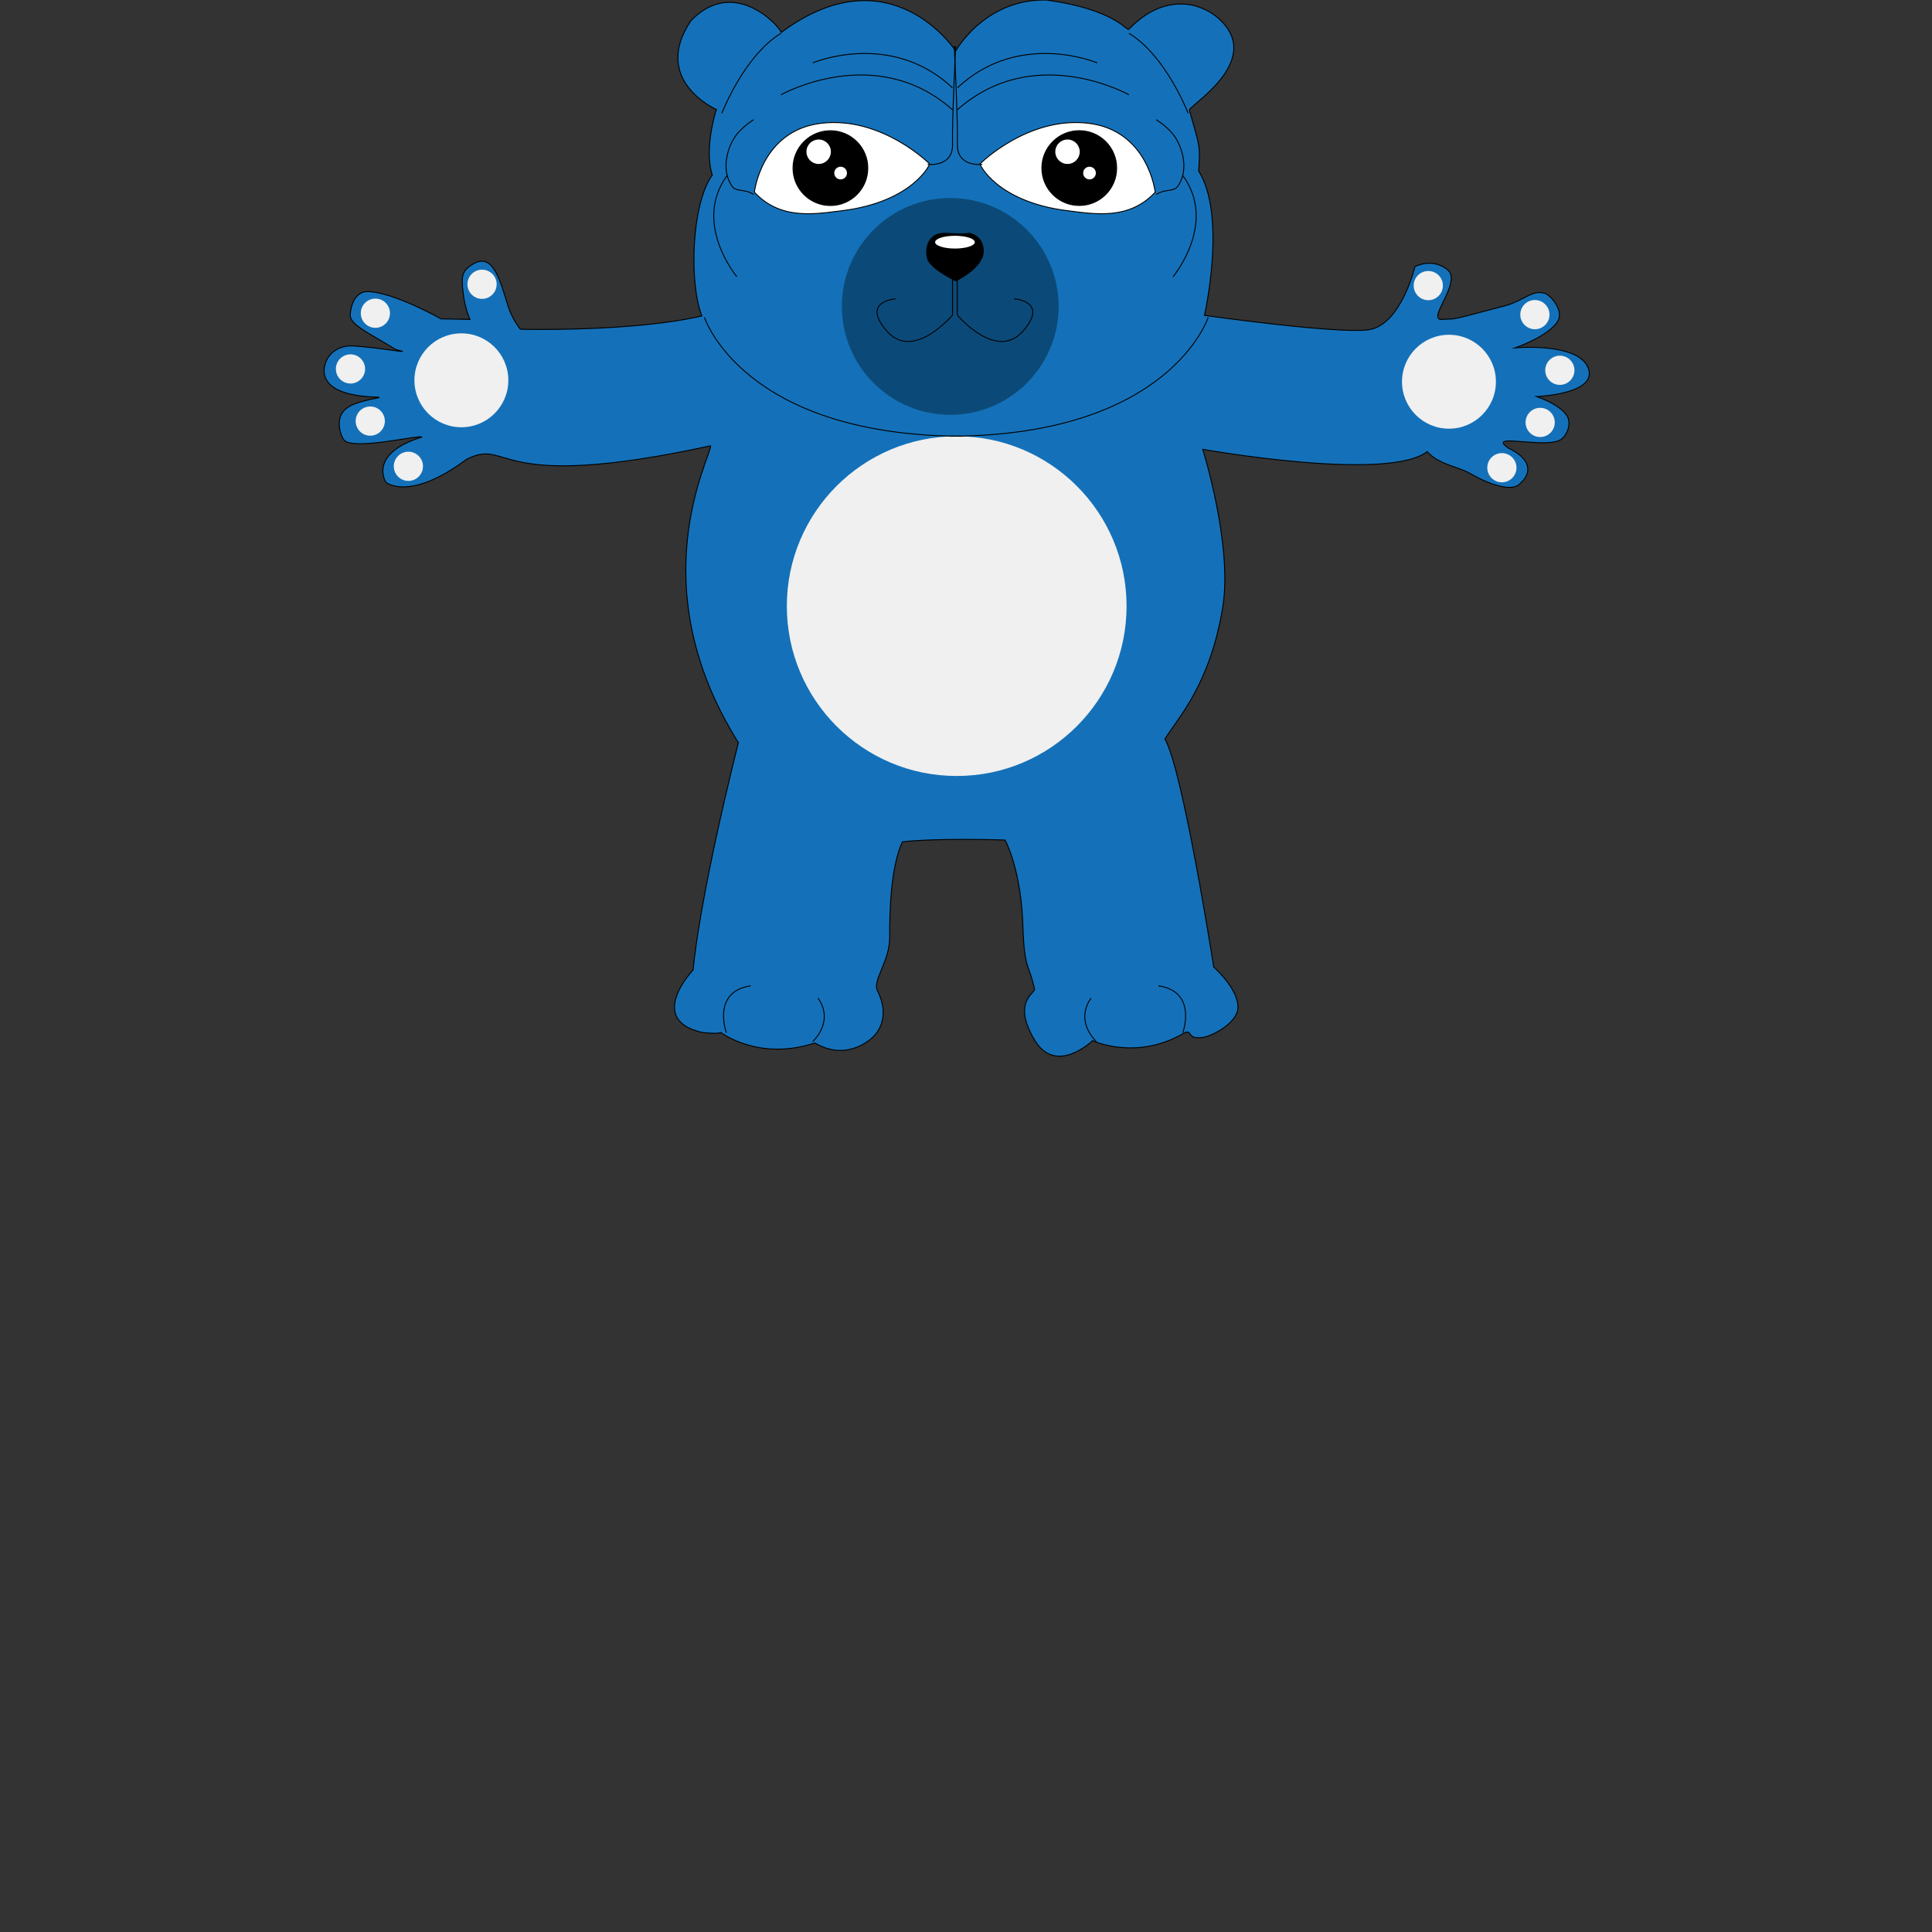 <svg width="300" height="300" viewBox="0 0 300 300" fill="none" xmlns="http://www.w3.org/2000/svg">
<rect x="0" y="0" width="300" height="300" fill="#333333" stroke="none"/>
<g clip-path="url(#clip0_1306_2012)">
<path d="M110.33 69.226C110.512 70.848 99.166 90.653 114.653 115.319C108.353 140.527 107.629 150.607 107.629 150.607C107.629 150.607 100.246 158.351 109.069 160.328C111.499 160.599 111.948 160.328 111.948 160.328C111.948 160.328 117.799 164.829 126.533 161.95C131.665 165.011 135.534 161.048 135.534 161.048C135.534 161.048 138.595 158.529 136.254 153.847C135.431 152.197 138.146 149.382 138.146 145.565C138.146 141.749 138.26 134.736 140.128 130.713C145.979 130.082 156.063 130.442 156.063 130.442C156.063 130.442 158.675 135.124 158.853 144.396C159.124 150.878 159.844 149.71 160.653 153.668C160.293 154.477 157.321 155.921 160.653 161.501C163.985 167.081 169.654 161.59 169.654 161.59C169.654 161.59 176.314 164.74 183.697 160.51C185.362 159.559 183.99 161.547 186.894 161.073C188.177 160.863 192.129 158.91 192.228 156.484C192.346 153.586 188.469 150.158 188.469 150.158C188.469 150.158 183.676 119.527 180.886 114.756C183.07 111.289 187.917 106.175 189.866 94.299C191.451 84.638 186.758 69.768 186.758 69.768C186.758 69.768 215.476 74.899 221.598 70.128C223.622 72.287 226.369 72.348 228.621 73.706C230.043 74.561 234.28 76.549 235.844 75.259C238.139 73.367 237.612 71.19 234.223 69.586C233.553 69.119 233.339 68.834 233.45 68.667C233.931 67.954 240.509 69.511 242.394 68.236C243.288 67.63 244.172 65.713 243.203 64.387C241.952 62.677 238.613 61.576 238.613 61.576C238.613 61.576 248.156 61.216 246.624 57.164C245.095 53.113 235.281 54.014 235.281 54.014C235.281 54.014 240.377 52.257 241.852 49.941C242.946 48.224 240.73 45.822 239.896 45.551C237.929 44.917 236.614 46.723 233.617 47.507C224.345 49.938 226.551 49.421 223.939 49.599C221.327 49.781 227.178 43.748 224.748 41.856C222.318 39.964 219.706 41.407 219.706 41.407C219.706 41.407 217.546 50.59 212.415 51.22C207.284 51.851 187.029 48.968 187.029 48.968C187.029 48.968 190.539 33.574 186.128 26.551C186.399 22.499 186.309 22.859 184.688 17.097C184.546 16.591 192.314 11.919 191.53 6.653C190.892 2.373 182.874 -3.3 175.327 4.493C175.056 5.124 173.645 1.536 162.481 0.003C152.856 -0.192 148.402 7.914 148.402 7.914C148.402 7.914 138.328 -7.569 121.313 5.035C120.953 3.955 113.929 -3.699 107.269 3.236C101.058 12.508 111.232 17.008 111.232 17.008C111.232 17.008 109.251 23.041 110.601 27.182C107.362 31.682 106.97 43.912 108.98 49.057C98.268 51.577 80.804 51.128 80.804 51.128C80.804 51.128 79.532 49.592 78.869 47.472C77.761 43.933 76.66 39.251 73.645 40.897C71.553 42.038 71.646 43.05 71.917 45.48C72.184 47.871 72.975 49.599 72.975 49.599L68.475 49.51C68.475 49.51 61.291 45.437 57.2 45.28C54.556 45.177 54.321 48.822 54.399 49.161C54.734 50.661 57.635 51.887 61.455 54.281C64.933 55.105 58.935 53.968 54.941 53.718C51.891 53.526 50.832 55.721 50.832 55.721C50.832 55.721 47.411 61.301 58.394 61.661C60.439 61.729 55.575 61.957 53.722 63.471C51.848 65.007 52.981 67.829 53.419 68.332C54.87 70 65.21 67.466 65.506 67.872C57.043 70.484 59.926 74.896 59.926 74.896C59.926 74.896 63.55 77.967 72.462 71.307C79.386 67.89 75.94 76.699 110.33 69.226Z" fill="#1471B9" stroke="black" stroke-width="0.146" stroke-miterlimit="10"/>
<path d="M148.556 120.495C163.123 120.495 174.932 108.686 174.932 94.118C174.932 79.551 163.123 67.742 148.556 67.742C133.989 67.742 122.18 79.551 122.18 94.118C122.18 108.686 133.989 120.495 148.556 120.495Z" fill="#F0F0F0"/>
<path d="M71.642 66.343C75.669 66.343 78.933 63.079 78.933 59.053C78.933 55.026 75.669 51.762 71.642 51.762C67.616 51.762 64.352 55.026 64.352 59.053C64.352 63.079 67.616 66.343 71.642 66.343Z" fill="#F0F0F0"/>
<path d="M74.852 46.408C76.104 46.408 77.119 45.393 77.119 44.141C77.119 42.89 76.104 41.875 74.852 41.875C73.601 41.875 72.586 42.89 72.586 44.141C72.586 45.393 73.601 46.408 74.852 46.408Z" fill="#F0F0F0"/>
<path d="M58.29 50.904C59.541 50.904 60.556 49.889 60.556 48.637C60.556 47.386 59.541 46.371 58.29 46.371C57.038 46.371 56.023 47.386 56.023 48.637C56.023 49.889 57.038 50.904 58.29 50.904Z" fill="#F0F0F0"/>
<path d="M54.423 59.556C55.674 59.556 56.689 58.541 56.689 57.29C56.689 56.038 55.674 55.023 54.423 55.023C53.171 55.023 52.156 56.038 52.156 57.29C52.156 58.541 53.171 59.556 54.423 59.556Z" fill="#F0F0F0"/>
<path d="M57.493 67.654C58.745 67.654 59.759 66.639 59.759 65.387C59.759 64.136 58.745 63.121 57.493 63.121C56.241 63.121 55.227 64.136 55.227 65.387C55.227 66.639 56.241 67.654 57.493 67.654Z" fill="#F0F0F0"/>
<path d="M63.415 74.673C64.666 74.673 65.681 73.659 65.681 72.407C65.681 71.155 64.666 70.141 63.415 70.141C62.163 70.141 61.148 71.155 61.148 72.407C61.148 73.659 62.163 74.673 63.415 74.673Z" fill="#F0F0F0"/>
<path d="M147.552 64.413C156.849 64.413 164.386 56.877 164.386 47.58C164.386 38.283 156.849 30.746 147.552 30.746C138.255 30.746 130.719 38.283 130.719 47.58C130.719 56.877 138.255 64.413 147.552 64.413Z" fill="#0B4A78"/>
<path d="M224.994 66.566C229.02 66.566 232.285 63.302 232.285 59.275C232.285 55.249 229.02 51.984 224.994 51.984C220.967 51.984 217.703 55.249 217.703 59.275C217.703 63.302 220.967 66.566 224.994 66.566Z" fill="#F0F0F0"/>
<path d="M221.782 46.615C223.034 46.615 224.048 45.6 224.048 44.348C224.048 43.097 223.034 42.082 221.782 42.082C220.53 42.082 219.516 43.097 219.516 44.348C219.516 45.6 220.53 46.615 221.782 46.615Z" fill="#F0F0F0"/>
<path d="M238.337 51.123C239.588 51.123 240.603 50.108 240.603 48.856C240.603 47.605 239.588 46.59 238.337 46.59C237.085 46.59 236.07 47.605 236.07 48.856C236.07 50.108 237.085 51.123 238.337 51.123Z" fill="#F0F0F0"/>
<path d="M242.212 59.763C243.463 59.763 244.478 58.748 244.478 57.497C244.478 56.245 243.463 55.23 242.212 55.23C240.96 55.23 239.945 56.245 239.945 57.497C239.945 58.748 240.96 59.763 242.212 59.763Z" fill="#F0F0F0"/>
<path d="M239.157 67.861C240.409 67.861 241.423 66.846 241.423 65.594C241.423 64.343 240.409 63.328 239.157 63.328C237.905 63.328 236.891 64.343 236.891 65.594C236.891 66.846 237.905 67.861 239.157 67.861Z" fill="#F0F0F0"/>
<path d="M233.212 74.892C234.463 74.892 235.478 73.877 235.478 72.626C235.478 71.374 234.463 70.359 233.212 70.359C231.96 70.359 230.945 71.374 230.945 72.626C230.945 73.877 231.96 74.892 233.212 74.892Z" fill="#F0F0F0"/>
<path d="M117.141 29.843C117.141 29.843 118.22 20.211 127.585 19.131C136.946 18.052 144.329 25.431 144.329 25.431C144.529 25.36 141.81 31.364 130.735 32.722C126.544 33.239 121.189 34.215 117.141 29.843Z" fill="white" stroke="black" stroke-width="0.146" stroke-miterlimit="10"/>
<path d="M179.379 29.843C179.379 29.843 178.299 20.211 168.934 19.131C159.573 18.052 152.19 25.431 152.19 25.431C151.99 25.36 154.709 31.364 165.784 32.722C169.971 33.239 175.331 34.215 179.379 29.843Z" fill="white" stroke="black" stroke-width="0.146" stroke-miterlimit="10"/>
<path d="M167.586 31.903C170.792 31.903 173.391 29.304 173.391 26.098C173.391 22.892 170.792 20.293 167.586 20.293C164.38 20.293 161.781 22.892 161.781 26.098C161.781 29.304 164.38 31.903 167.586 31.903Z" fill="black" stroke="black" stroke-width="0.146" stroke-miterlimit="10"/>
<path d="M165.762 25.387C166.77 25.387 167.586 24.57 167.586 23.563C167.586 22.555 166.77 21.738 165.762 21.738C164.754 21.738 163.938 22.555 163.938 23.563C163.938 24.57 164.754 25.387 165.762 25.387Z" fill="white" stroke="white" stroke-width="0.146" stroke-miterlimit="10"/>
<path d="M169.178 27.785C169.682 27.785 170.09 27.377 170.09 26.873C170.09 26.369 169.682 25.961 169.178 25.961C168.674 25.961 168.266 26.369 168.266 26.873C168.266 27.377 168.674 27.785 169.178 27.785Z" fill="white" stroke="white" stroke-width="0.146" stroke-miterlimit="10"/>
<path d="M128.945 31.91C132.151 31.91 134.75 29.311 134.75 26.106C134.75 22.9 132.151 20.301 128.945 20.301C125.74 20.301 123.141 22.9 123.141 26.106C123.141 29.311 125.74 31.91 128.945 31.91Z" fill="black" stroke="black" stroke-width="0.146" stroke-miterlimit="10"/>
<path d="M127.121 25.387C128.129 25.387 128.946 24.57 128.946 23.563C128.946 22.555 128.129 21.738 127.121 21.738C126.114 21.738 125.297 22.555 125.297 23.563C125.297 24.57 126.114 25.387 127.121 25.387Z" fill="white" stroke="white" stroke-width="0.146" stroke-miterlimit="10"/>
<path d="M130.529 27.785C131.033 27.785 131.442 27.377 131.442 26.873C131.442 26.369 131.033 25.961 130.529 25.961C130.026 25.961 129.617 26.369 129.617 26.873C129.617 27.377 130.026 27.785 130.529 27.785Z" fill="white" stroke="white" stroke-width="0.146" stroke-miterlimit="10"/>
<path d="M117.028 18.586C117.028 18.586 115.759 19.341 114.622 20.599C113.158 22.217 111.729 26.208 113.696 28.941C114.351 29.85 115.549 29.248 117.028 30.203" stroke="black" stroke-width="0.146" stroke-miterlimit="10"/>
<path d="M114.42 42.978C114.42 42.978 107.457 34.636 112.92 27.238" stroke="black" stroke-width="0.146" stroke-miterlimit="10"/>
<path d="M121.273 14.715C121.273 14.715 135.948 6.433 147.921 17.056" stroke="black" stroke-width="0.146" stroke-miterlimit="10"/>
<path d="M126.203 9.761C126.203 9.761 138.265 4.63 147.897 13.631" stroke="black" stroke-width="0.146" stroke-miterlimit="10"/>
<path d="M112.086 17.594C112.086 17.594 115.507 8.682 121.269 5.172" stroke="black" stroke-width="0.146" stroke-miterlimit="10"/>
<path d="M144.039 25.515C144.039 25.515 148.002 26.056 147.909 22.364C147.82 18.673 148.401 7.152 148.401 7.152" stroke="black" stroke-width="0.146" stroke-miterlimit="10"/>
<path d="M139.083 46.398C139.083 46.398 133.592 46.758 137.733 51.44C141.874 56.122 147.906 48.921 147.906 48.921V42.168" stroke="black" stroke-width="0.146" stroke-miterlimit="10"/>
<path d="M179.539 18.586C179.539 18.586 180.808 19.341 181.944 20.599C183.409 22.217 184.838 26.208 182.871 28.941C182.215 29.85 181.018 29.248 179.539 30.203" stroke="black" stroke-width="0.146" stroke-miterlimit="10"/>
<path d="M182.148 42.978C182.148 42.978 189.111 34.636 183.649 27.238" stroke="black" stroke-width="0.146" stroke-miterlimit="10"/>
<path d="M175.296 14.715C175.296 14.715 160.621 6.433 148.648 17.056" stroke="black" stroke-width="0.146" stroke-miterlimit="10"/>
<path d="M170.366 9.761C170.366 9.761 158.304 4.63 148.672 13.631" stroke="black" stroke-width="0.146" stroke-miterlimit="10"/>
<path d="M184.495 17.594C184.495 17.594 181.075 8.682 175.312 5.172" stroke="black" stroke-width="0.146" stroke-miterlimit="10"/>
<path d="M152.533 25.515C152.533 25.515 148.571 26.056 148.664 22.364C148.753 18.673 148.172 7.152 148.172 7.152" stroke="black" stroke-width="0.146" stroke-miterlimit="10"/>
<path d="M157.471 46.398C157.471 46.398 162.963 46.758 158.822 51.44C154.681 56.122 148.648 48.921 148.648 48.921V42.168" stroke="black" stroke-width="0.146" stroke-miterlimit="10"/>
<path d="M148.285 38.583C149.988 38.583 151.368 38.139 151.368 37.592C151.368 37.045 149.988 36.602 148.285 36.602C146.583 36.602 145.203 37.045 145.203 37.592C145.203 38.139 146.583 38.583 148.285 38.583Z" fill="white"/>
<path d="M148.402 43.615C148.402 43.615 144.489 41.722 144.041 40.194C143.592 38.665 144.041 36.053 146.92 36.231C149.799 36.413 150.522 36.224 150.522 36.224C150.522 36.224 152.774 36.595 152.682 39.114C152.593 41.633 148.402 43.615 148.402 43.615Z" fill="black" stroke="black" stroke-width="0.146" stroke-miterlimit="10"/>
<path d="M148.285 38.594C149.988 38.594 151.368 38.151 151.368 37.604C151.368 37.057 149.988 36.613 148.285 36.613C146.583 36.613 145.203 37.057 145.203 37.604C145.203 38.151 146.583 38.594 148.285 38.594Z" fill="white"/>
<path d="M187.607 49.285C187.607 49.285 181.667 67.651 147.547 67.74" stroke="black" stroke-width="0.146" stroke-miterlimit="10"/>
<path d="M112.791 160.369C112.791 160.369 110.45 153.976 116.572 153.078" stroke="black" stroke-width="0.146" stroke-miterlimit="10"/>
<path d="M126.203 161.725C126.203 161.725 129.624 158.664 127.012 154.973" stroke="black" stroke-width="0.146" stroke-miterlimit="10"/>
<path d="M183.664 160.369C183.664 160.369 186.005 153.976 179.883 153.078" stroke="black" stroke-width="0.146" stroke-miterlimit="10"/>
<path d="M170.237 161.725C170.237 161.725 166.816 158.664 169.428 154.973" stroke="black" stroke-width="0.146" stroke-miterlimit="10"/>
<path d="M109.383 49.285C109.383 49.285 115.323 67.651 149.443 67.74" stroke="black" stroke-width="0.146" stroke-miterlimit="10"/>
</g>
<defs>
<clipPath id="clip0_1306_2012">
<rect width="300" height="300" fill="white"/>
</clipPath>
</defs>
</svg>
